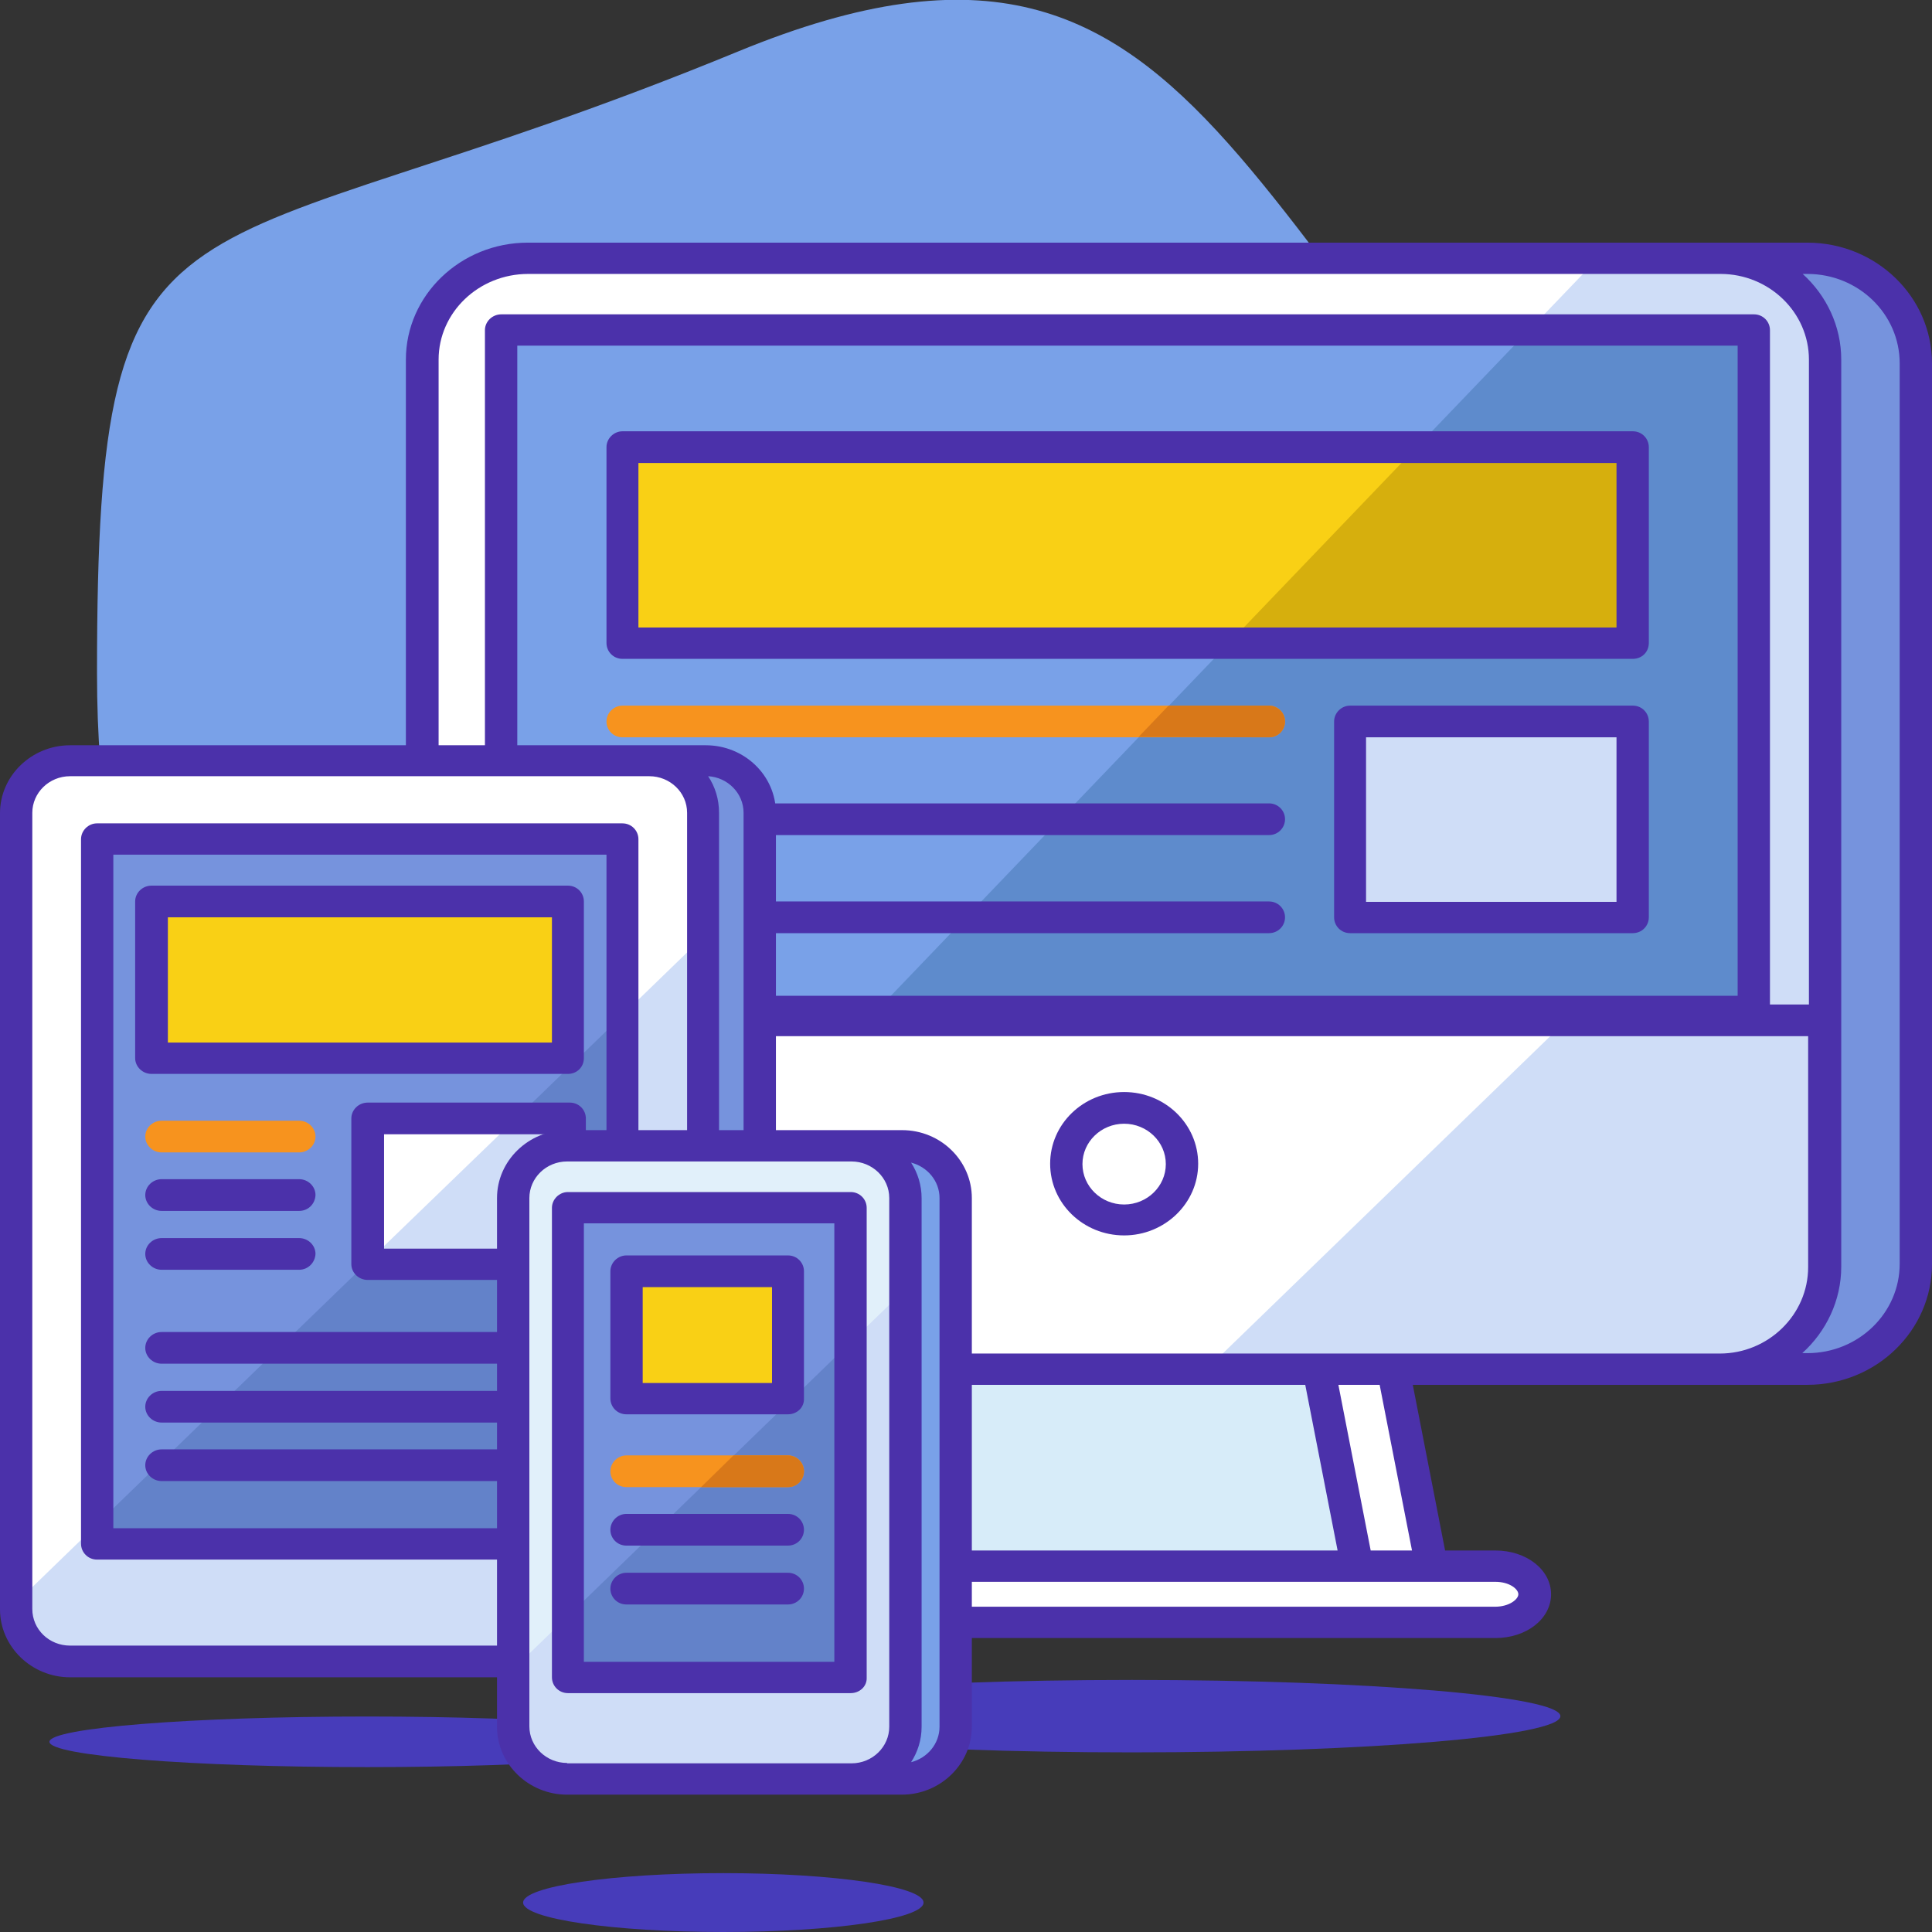 <svg width="47" height="47" viewBox="0 0 47 47" fill="none" xmlns="http://www.w3.org/2000/svg">
<rect x="0" y="0" width="47" height="47" fill="#333333" stroke="none"/>
<g clip-path="url(#clip0_9_2)">
<path d="M41.637 16.89C51.511 25.189 30.503 40.895 21.188 32.009C9.002 20.379 2.36 29.035 2.36 16.367C2.36 3.699 4.16 6.931 17.966 1.248C30 -3.7 29.792 6.94 41.637 16.89Z" fill="#79A1E8"/>
<path d="M46.602 30.743C46.602 32.156 45.418 33.304 43.958 33.304H40.945C39.486 33.304 38.301 32.156 38.301 30.743V8.84C38.301 7.426 39.486 6.279 40.945 6.279H43.958C45.418 6.279 46.602 7.426 46.602 8.84V30.743Z" fill="#7693DD"/>
<path d="M44.385 8.748C44.385 7.39 43.248 6.288 41.845 6.288H12.84C11.437 6.288 10.272 7.39 10.272 8.748V24.822H44.385V8.748Z" fill="white"/>
<path d="M10.272 24.813V30.816C10.272 32.175 11.437 33.304 12.84 33.304H41.845C43.248 33.304 44.385 32.175 44.385 30.816V24.813H10.272Z" fill="white"/>
<path d="M38.121 24.813L29.356 33.304H41.845C43.248 33.304 44.385 32.175 44.385 30.816V24.813H38.121Z" fill="#CFDDF7"/>
<path d="M27.347 29.678C28.122 29.678 28.75 29.07 28.75 28.319C28.75 27.569 28.122 26.961 27.347 26.961C26.573 26.961 25.945 27.569 25.945 28.319C25.945 29.07 26.573 29.678 27.347 29.678Z" fill="white"/>
<path d="M27.347 30.054C26.352 30.054 25.547 29.274 25.547 28.31C25.547 27.346 26.352 26.566 27.347 26.566C28.342 26.566 29.148 27.346 29.148 28.31C29.148 29.274 28.333 30.054 27.347 30.054ZM27.347 27.337C26.788 27.337 26.333 27.778 26.333 28.319C26.333 28.861 26.788 29.302 27.347 29.302C27.906 29.302 28.361 28.861 28.361 28.319C28.361 27.778 27.906 27.337 27.347 27.337Z" fill="#4B31AA"/>
<path d="M34.824 38.105H25.992L25.054 33.304H33.886L34.824 38.105Z" fill="white"/>
<path d="M33.014 38.105H22.012L23.254 33.304H32.085L33.014 38.105Z" fill="#D7ECF9"/>
<path d="M37.335 38.784C37.335 38.408 36.908 38.105 36.378 38.105H19.615C19.084 38.105 18.658 38.408 18.658 38.784C18.658 39.161 19.084 39.464 19.615 39.464H36.378C36.899 39.464 37.335 39.161 37.335 38.784Z" fill="white"/>
<path d="M44.385 8.748C44.385 7.39 43.248 6.288 41.845 6.288H38.87L21.103 24.813H44.385V8.748Z" fill="#CFDDF7"/>
<path d="M12.195 8.032H42.669V24.602H12.195V8.032Z" fill="#79A1E8"/>
<path d="M21.311 24.602H42.669V8.032H37.193L21.311 24.602Z" fill="#5E8BCC"/>
<path d="M42.669 24.987H12.195C11.977 24.987 11.797 24.813 11.797 24.602V8.032C11.797 7.821 11.977 7.647 12.195 7.647H42.669C42.888 7.647 43.058 7.821 43.058 8.032V24.602C43.068 24.813 42.888 24.987 42.669 24.987ZM12.584 24.225H42.272V8.409H12.584V24.225Z" fill="#4B31AA"/>
<path d="M30.872 17.937H15.142C14.924 17.937 14.754 17.763 14.754 17.552C14.754 17.34 14.934 17.166 15.142 17.166H30.872C31.09 17.166 31.261 17.34 31.261 17.552C31.261 17.763 31.09 17.937 30.872 17.937Z" fill="#F7931E"/>
<path d="M30.872 17.937C31.09 17.937 31.261 17.763 31.261 17.552C31.261 17.34 31.081 17.166 30.872 17.166H28.427L27.698 17.928L30.872 17.937Z" fill="#D87819"/>
<path d="M30.872 20.315H15.142C14.924 20.315 14.754 20.14 14.754 19.929C14.754 19.718 14.934 19.544 15.142 19.544H30.872C31.09 19.544 31.261 19.718 31.261 19.929C31.261 20.14 31.09 20.315 30.872 20.315ZM30.872 22.701H15.142C14.924 22.701 14.754 22.527 14.754 22.316C14.754 22.105 14.934 21.93 15.142 21.93H30.872C31.09 21.93 31.261 22.105 31.261 22.316C31.261 22.527 31.09 22.701 30.872 22.701Z" fill="#4B31AA"/>
<path d="M15.142 10.887H39.723V15.651H15.142V10.887Z" fill="#F9D015"/>
<path d="M29.887 15.651H39.723V10.887H34.454L29.887 15.651Z" fill="#D6AF0D"/>
<path d="M39.722 16.028H15.142C14.924 16.028 14.754 15.853 14.754 15.642V10.878C14.754 10.667 14.934 10.492 15.142 10.492H39.722C39.941 10.492 40.111 10.667 40.111 10.878V15.642C40.111 15.863 39.941 16.028 39.722 16.028ZM15.531 15.266H39.325V11.264H15.531V15.266Z" fill="#4B31AA"/>
<path d="M32.834 17.552H39.713V22.316H32.834V17.552Z" fill="#CFDDF7"/>
<path d="M39.722 22.701H32.843C32.625 22.701 32.455 22.527 32.455 22.316V17.552C32.455 17.34 32.635 17.166 32.843 17.166H39.722C39.941 17.166 40.111 17.34 40.111 17.552V22.316C40.111 22.527 39.941 22.701 39.722 22.701ZM33.232 21.939H39.325V17.937H33.232V21.939Z" fill="#4B31AA"/>
<path d="M12.84 5.903C11.21 5.903 9.874 7.178 9.874 8.748V30.825C9.874 32.404 11.2 33.689 12.84 33.689H22.742L21.7 37.719H19.615C18.857 37.719 18.26 38.188 18.26 38.784C18.26 39.381 18.857 39.849 19.615 39.849H36.378C37.136 39.849 37.733 39.381 37.733 38.784C37.733 38.188 37.136 37.719 36.378 37.719H35.155L34.369 33.689H43.968C45.645 33.689 47 32.368 47 30.752V8.84C47 7.215 45.636 5.903 43.968 5.903H12.84ZM10.67 8.748C10.67 7.601 11.646 6.664 12.849 6.664H41.855C43.039 6.664 44.006 7.601 44.006 8.748V24.436H10.67V8.748ZM23.557 33.689H31.753L32.54 37.719H22.524L23.557 33.689ZM36.937 38.784C36.937 38.904 36.719 39.087 36.368 39.087H19.615C19.264 39.087 19.046 38.913 19.046 38.784C19.046 38.656 19.264 38.481 19.615 38.481H36.378C36.719 38.481 36.937 38.656 36.937 38.784ZM34.35 37.719H33.345L32.559 33.689H33.563L34.35 37.719ZM12.84 32.928C11.665 32.928 10.66 31.964 10.66 30.825V25.207H43.987V30.825C43.987 31.982 43.02 32.928 41.836 32.928H12.84ZM46.214 30.743C46.214 31.945 45.209 32.918 43.968 32.918H43.844C44.423 32.395 44.792 31.642 44.792 30.816V8.748C44.792 7.931 44.432 7.188 43.854 6.664H43.968C45.209 6.664 46.214 7.637 46.214 8.84V30.743Z" fill="#4B31AA"/>
<path d="M17.17 40.418H3.08C2.359 40.418 1.772 39.849 1.772 39.151V19.782C1.772 19.085 2.359 18.515 3.08 18.515H17.17C17.89 18.515 18.478 19.085 18.478 19.782V39.151C18.487 39.849 17.9 40.418 17.17 40.418Z" fill="#7693DD"/>
<path d="M15.796 40.418H1.706C0.985 40.418 0.398 39.849 0.398 39.151V19.782C0.398 19.085 0.985 18.515 1.706 18.515H15.796C16.516 18.515 17.104 19.085 17.104 19.782V39.151C17.104 39.849 16.516 40.418 15.796 40.418Z" fill="white"/>
<path d="M0.398 38.986V39.142C0.398 39.84 0.985 40.409 1.706 40.409H15.796C16.516 40.409 17.104 39.84 17.104 39.142V22.793L0.398 38.986Z" fill="#CFDDF7"/>
<path d="M2.36 20.416H15.142V37.563H2.36V20.416Z" fill="#7693DD"/>
<path d="M2.36 37.077V37.554H15.142V24.703L2.36 37.077Z" fill="#6382C9"/>
<path d="M15.142 37.94H2.359C2.142 37.94 1.971 37.765 1.971 37.554V20.416C1.971 20.204 2.151 20.03 2.359 20.03H15.142C15.36 20.03 15.531 20.204 15.531 20.416V37.554C15.531 37.765 15.36 37.94 15.142 37.94ZM2.757 37.178H14.754V20.792H2.757V37.178Z" fill="#4B31AA"/>
<path d="M8.945 27.218H13.863V30.761H8.945V27.218Z" fill="white"/>
<path d="M8.945 30.752H13.863V27.218H12.546L8.945 30.697V30.752Z" fill="#CFDDF7"/>
<path d="M13.863 31.137H8.945C8.727 31.137 8.547 30.963 8.547 30.752V27.209C8.547 26.997 8.727 26.823 8.945 26.823H13.863C14.081 26.823 14.252 26.997 14.252 27.209V30.752C14.252 30.963 14.081 31.137 13.863 31.137ZM9.343 30.376H13.475V27.594H9.343V30.376Z" fill="#4B31AA"/>
<path d="M7.277 28.035H3.932C3.714 28.035 3.534 27.86 3.534 27.649C3.534 27.438 3.714 27.264 3.932 27.264H7.277C7.495 27.264 7.675 27.438 7.675 27.649C7.675 27.86 7.495 28.035 7.277 28.035Z" fill="#F7931E"/>
<path d="M7.277 29.458H3.932C3.714 29.458 3.534 29.283 3.534 29.072C3.534 28.861 3.714 28.686 3.932 28.686H7.277C7.495 28.686 7.675 28.861 7.675 29.072C7.666 29.292 7.495 29.458 7.277 29.458ZM7.277 30.89H3.932C3.714 30.89 3.534 30.715 3.534 30.504C3.534 30.293 3.714 30.119 3.932 30.119H7.277C7.495 30.119 7.675 30.293 7.675 30.504C7.666 30.715 7.495 30.89 7.277 30.89ZM12.195 33.175H3.932C3.714 33.175 3.534 33.001 3.534 32.79C3.534 32.579 3.714 32.404 3.932 32.404H12.195C12.413 32.404 12.584 32.579 12.584 32.79C12.584 33.001 12.413 33.175 12.195 33.175ZM12.195 34.607H3.932C3.714 34.607 3.534 34.433 3.534 34.222C3.534 34.011 3.714 33.836 3.932 33.836H12.195C12.413 33.836 12.584 34.011 12.584 34.222C12.584 34.433 12.413 34.607 12.195 34.607ZM12.195 36.03H3.932C3.714 36.03 3.534 35.856 3.534 35.645C3.534 35.434 3.714 35.259 3.932 35.259H12.195C12.413 35.259 12.584 35.434 12.584 35.645C12.584 35.856 12.413 36.03 12.195 36.03Z" fill="#4B31AA"/>
<path d="M3.686 21.939H13.816V25.749H3.686V21.939Z" fill="#F9D015"/>
<path d="M13.816 26.125H3.686C3.468 26.125 3.288 25.951 3.288 25.74V21.93C3.288 21.719 3.468 21.545 3.686 21.545H13.816C14.034 21.545 14.204 21.719 14.204 21.93V25.74C14.204 25.96 14.034 26.125 13.816 26.125ZM4.084 25.363H13.427V22.316H4.084V25.363Z" fill="#4B31AA"/>
<path d="M17.17 18.13H1.706C0.768 18.13 0 18.873 0 19.782V39.151C0 40.06 0.768 40.804 1.706 40.804H17.17C18.108 40.804 18.876 40.06 18.876 39.151V19.782C18.876 18.864 18.108 18.13 17.17 18.13ZM0.786 39.142V19.773C0.786 19.287 1.194 18.883 1.706 18.883H15.796C16.298 18.883 16.715 19.277 16.715 19.773V39.142C16.715 39.629 16.308 40.033 15.796 40.033H1.706C1.194 40.033 0.786 39.638 0.786 39.142ZM18.089 39.142C18.089 39.61 17.71 39.996 17.227 40.033C17.398 39.776 17.492 39.473 17.492 39.142V19.773C17.492 19.443 17.398 19.14 17.227 18.883C17.701 18.91 18.089 19.296 18.089 19.773V39.142Z" fill="#4B31AA"/>
<path d="M27.537 42.63C33.293 42.63 37.96 42.236 37.96 41.749C37.96 41.263 33.293 40.868 27.537 40.868C21.78 40.868 17.113 41.263 17.113 41.749C17.113 42.236 21.78 42.63 27.537 42.63Z" fill="#473CBA"/>
<path d="M8.936 42.989C13.206 42.989 16.668 42.713 16.668 42.373C16.668 42.034 13.206 41.758 8.936 41.758C4.665 41.758 1.203 42.034 1.203 42.373C1.203 42.713 4.665 42.989 8.936 42.989Z" fill="#473CBA"/>
<path d="M17.596 47C20.287 47 22.467 46.679 22.467 46.284C22.467 45.889 20.287 45.568 17.596 45.568C14.907 45.568 12.726 45.889 12.726 46.284C12.726 46.679 14.907 47 17.596 47Z" fill="#473CBA"/>
<path d="M21.946 43.273H15.029C14.308 43.273 13.721 42.704 13.721 42.006V29.145C13.721 28.448 14.308 27.879 15.029 27.879H21.946C22.666 27.879 23.254 28.448 23.254 29.145V42.006C23.254 42.704 22.666 43.273 21.946 43.273Z" fill="#79A1E8"/>
<path d="M20.714 43.273H13.797C13.077 43.273 12.489 42.704 12.489 42.006V29.145C12.489 28.448 13.077 27.879 13.797 27.879H20.714C21.434 27.879 22.022 28.448 22.022 29.145V42.006C22.022 42.704 21.434 43.273 20.714 43.273Z" fill="#E1F0FA"/>
<path d="M12.489 40.602V41.997C12.489 42.695 13.077 43.264 13.797 43.264H20.714C21.434 43.264 22.022 42.695 22.022 41.997V31.367L12.489 40.602Z" fill="#CFDDF7"/>
<path d="M13.816 29.384H20.695V40.813H13.816V29.384Z" fill="#7693DD"/>
<path d="M13.816 39.317V40.813H20.695V32.652L13.816 39.317Z" fill="#6382C9"/>
<path d="M20.695 41.189H13.816C13.598 41.189 13.427 41.015 13.427 40.804V29.384C13.427 29.173 13.607 28.999 13.816 28.999H20.695C20.913 28.999 21.084 29.173 21.084 29.384V40.813C21.093 41.024 20.913 41.189 20.695 41.189ZM14.204 40.427H20.297V29.761H14.204V40.427Z" fill="#4B31AA"/>
<path d="M15.237 30.936H19.169V34.029H15.237V30.936Z" fill="#F9D015"/>
<path d="M19.17 34.406H15.237C15.019 34.406 14.849 34.231 14.849 34.02V30.926C14.849 30.715 15.029 30.541 15.237 30.541H19.17C19.387 30.541 19.558 30.715 19.558 30.926V34.02C19.568 34.24 19.387 34.406 19.17 34.406ZM15.635 33.644H18.781V31.312H15.635V33.644Z" fill="#4B31AA"/>
<path d="M19.17 36.177H15.237C15.019 36.177 14.849 36.003 14.849 35.792C14.849 35.581 15.029 35.406 15.237 35.406H19.17C19.387 35.406 19.558 35.581 19.558 35.792C19.558 36.003 19.387 36.177 19.17 36.177Z" fill="#F7931E"/>
<path d="M19.169 36.177C19.387 36.177 19.558 36.003 19.558 35.792C19.558 35.581 19.378 35.406 19.169 35.406H17.843L17.056 36.177H19.169Z" fill="#D87819"/>
<path d="M19.17 37.6H15.237C15.019 37.6 14.849 37.426 14.849 37.215C14.849 37.003 15.029 36.829 15.237 36.829H19.17C19.387 36.829 19.558 37.003 19.558 37.215C19.558 37.426 19.387 37.6 19.17 37.6ZM19.17 39.032H15.237C15.019 39.032 14.849 38.858 14.849 38.647C14.849 38.435 15.029 38.261 15.237 38.261H19.17C19.387 38.261 19.558 38.435 19.558 38.647C19.558 38.858 19.387 39.032 19.17 39.032Z" fill="#4B31AA"/>
<path d="M21.946 27.493H13.797C12.859 27.493 12.091 28.237 12.091 29.145V42.006C12.091 42.915 12.859 43.659 13.797 43.659H21.936C22.875 43.659 23.642 42.915 23.642 42.006V29.145C23.642 28.237 22.884 27.493 21.946 27.493ZM13.797 42.888C13.295 42.888 12.878 42.493 12.878 41.997V29.145C12.878 28.659 13.285 28.255 13.797 28.255H20.714C21.216 28.255 21.633 28.65 21.633 29.145V42.006C21.633 42.493 21.226 42.897 20.714 42.897H13.797V42.888ZM22.856 42.006C22.856 42.419 22.562 42.768 22.164 42.869C22.325 42.621 22.42 42.328 22.42 42.006V29.145C22.42 28.833 22.325 28.53 22.164 28.283C22.562 28.384 22.856 28.732 22.856 29.145V42.006Z" fill="#4B31AA"/>
</g>
<defs>
<clipPath id="clip0_9_2">
<rect width="47" height="47" fill="white"/>
</clipPath>
</defs>
</svg>
